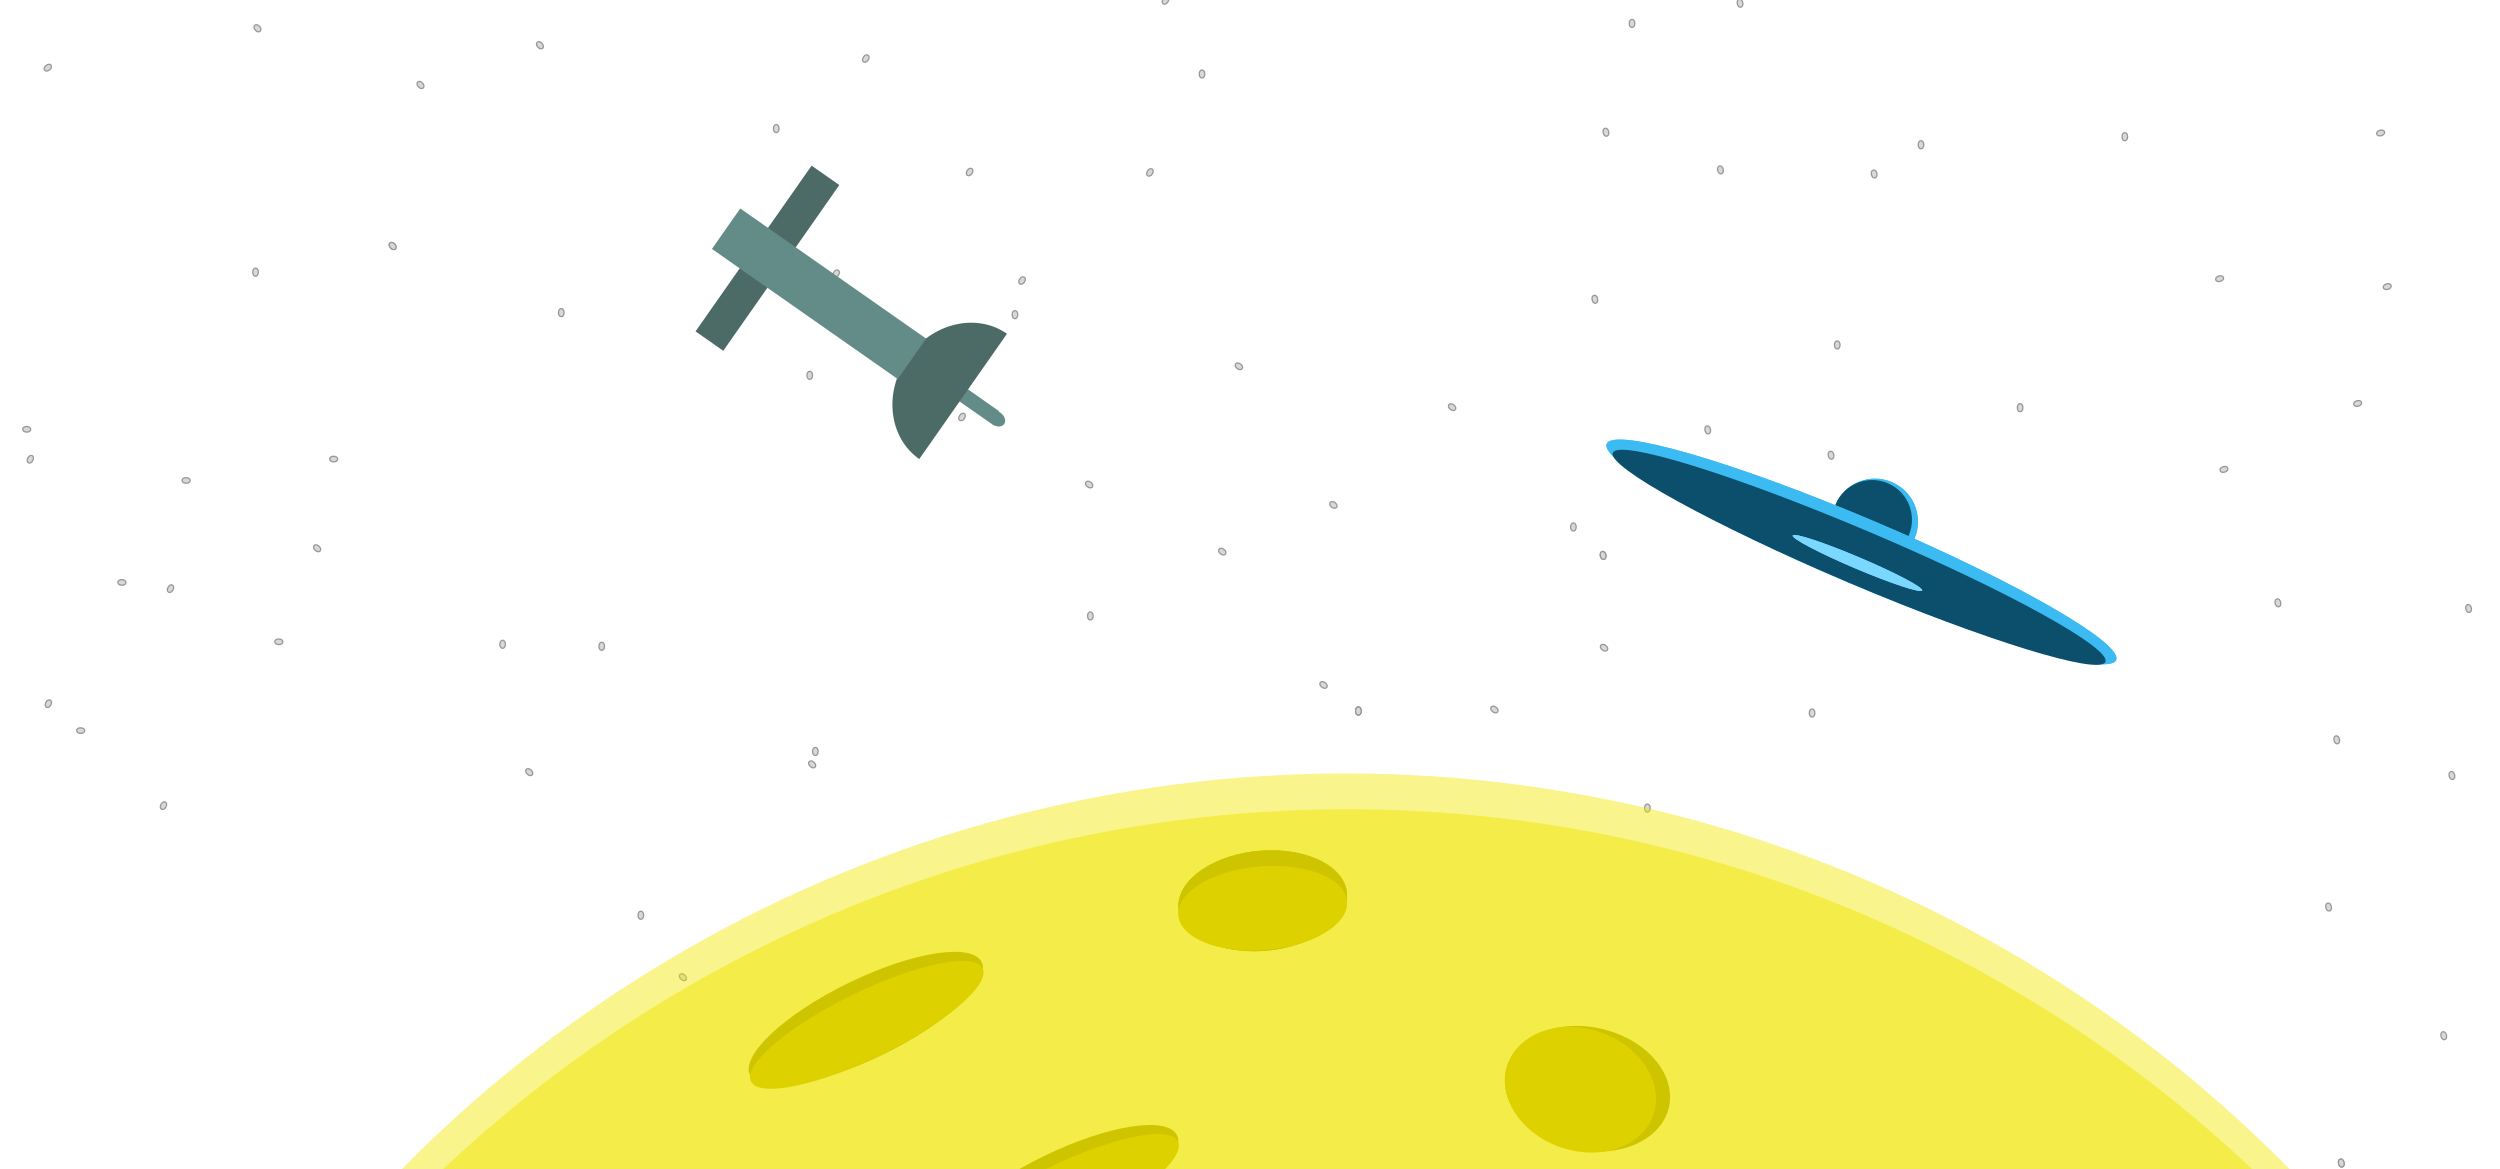 <?xml version="1.0" encoding="UTF-8" standalone="no"?>
<svg width="1920px" height="898px" viewBox="0 0 1920 898" version="1.1" xmlns="http://www.w3.org/2000/svg" xmlns:xlink="http://www.w3.org/1999/xlink" style="background: #20284C;">
    <!-- Generator: Sketch 39.1 (31720) - http://www.bohemiancoding.com/sketch -->
    <title>Desktop HD</title>
    <desc>Created with Sketch.</desc>
    <defs>
        <filter x="-50%" y="-50%" width="200%" height="200%" filterUnits="objectBoundingBox" id="filter-1">
            <feGaussianBlur stdDeviation="35.46" in="SourceGraphic"></feGaussianBlur>
        </filter>
<!-- <<<<<<< HEAD
        <ellipse id="path-2" cx="1018" cy="1038.5" rx="1011" ry="1011"></ellipse>
        <filter x="-50%" y="-50%" width="200%" height="200%" filterUnits="objectBoundingBox" id="filter-3">
            <feGaussianBlur stdDeviation="20.5" in="SourceAlpha" result="shadowBlurInner1"></feGaussianBlur>
            <feOffset dx="-40" dy="1" in="shadowBlurInner1" result="shadowOffsetInner1"></feOffset>
            <feComposite in="shadowOffsetInner1" in2="SourceAlpha" operator="arithmetic" k2="-1" k3="1" result="shadowInnerInner1"></feComposite>
            <feColorMatrix values="0 0 0 0 0   0 0 0 0 0   0 0 0 0 0  0 0 0 0.5 0" type="matrix" in="shadowInnerInner1"></feColorMatrix>
        </filter>
        <path d="M659.868002,221.008053 C709.010637,197.039589 743.843844,167.348013 737.670149,154.690061 C731.496453,142.03211 686.653708,151.201093 637.511074,175.169557 C588.36844,199.138021 553.535232,228.829597 559.708928,241.487548 C565.882623,254.1455 610.725368,244.976517 659.868002,221.008053 L659.868002,221.008053 Z" id="path-4"></path>
        <filter x="-50%" y="-50%" width="200%" height="200%" filterUnits="objectBoundingBox" id="filter-5">
            <feGaussianBlur stdDeviation="10" in="SourceAlpha" result="shadowBlurInner1"></feGaussianBlur>
            <feOffset dx="52" dy="-7" in="shadowBlurInner1" result="shadowOffsetInner1"></feOffset>
            <feComposite in="shadowOffsetInner1" in2="SourceAlpha" operator="arithmetic" k2="-1" k3="1" result="shadowInnerInner1"></feComposite>
            <feColorMatrix values="0 0 0 0 0   0 0 0 0 0   0 0 0 0 0  0 0 0 0.5 0" type="matrix" in="shadowInnerInner1"></feColorMatrix>
        </filter>
        <path d="M809.868002,349.008053 C859.010637,325.039589 893.843844,295.348013 887.670149,282.690061 C881.496453,270.03211 836.653708,279.201093 787.511074,303.169557 C738.36844,327.138021 703.535232,356.829597 709.708928,369.487548 C715.882623,382.1455 760.725368,372.976517 809.868002,349.008053 L809.868002,349.008053 Z" id="path-6"></path>
        <filter x="-50%" y="-50%" width="200%" height="200%" filterUnits="objectBoundingBox" id="filter-7">
            <feGaussianBlur stdDeviation="10" in="SourceAlpha" result="shadowBlurInner1"></feGaussianBlur>
            <feOffset dx="19" dy="1" in="shadowBlurInner1" result="shadowOffsetInner1"></feOffset>
            <feComposite in="shadowOffsetInner1" in2="SourceAlpha" operator="arithmetic" k2="-1" k3="1" result="shadowInnerInner1"></feComposite>
            <feColorMatrix values="0 0 0 0 0   0 0 0 0 0   0 0 0 0 0  0 0 0 0.5 0" type="matrix" in="shadowInnerInner1"></feColorMatrix>
        </filter>
        <path d="M953.351748,135.720657 C989.121307,133.308826 1017.85744,116.932265 1017.53571,99.1425855 C1017.21397,81.3529058 987.95619,68.8866966 952.186632,71.2985281 C916.417074,73.7103595 887.680938,90.08692 888.002676,107.8766 C888.324414,125.666279 917.58219,138.132489 953.351748,135.720657 L953.351748,135.720657 L953.351748,135.720657 Z" id="path-8"></path>
        <filter x="-50%" y="-50%" width="200%" height="200%" filterUnits="objectBoundingBox" id="filter-9">
            <feGaussianBlur stdDeviation="10" in="SourceAlpha" result="shadowBlurInner1"></feGaussianBlur>
            <feOffset dx="25" dy="10" in="shadowBlurInner1" result="shadowOffsetInner1"></feOffset>
            <feComposite in="shadowOffsetInner1" in2="SourceAlpha" operator="arithmetic" k2="-1" k3="1" result="shadowInnerInner1"></feComposite>
            <feColorMatrix values="0 0 0 0 0   0 0 0 0 0   0 0 0 0 0  0 0 0 0.5 0" type="matrix" in="shadowInnerInner1"></feColorMatrix>
        </filter>
        <path d="M1162.06959,545.335472 C1218.39807,532.843771 1263.6506,448.023949 1263.14394,355.885099 C1262.63728,263.746248 1216.56329,199.179477 1160.23481,211.671179 C1103.90633,224.162881 1058.6538,308.982702 1059.16046,401.121553 C1059.66712,493.260403 1105.74111,557.827174 1162.06959,545.335472 L1162.06959,545.335472 L1162.06959,545.335472 Z" id="path-10"></path>
        <filter x="-50%" y="-50%" width="200%" height="200%" filterUnits="objectBoundingBox" id="filter-11">
            <feGaussianBlur stdDeviation="10" in="SourceAlpha" result="shadowBlurInner1"></feGaussianBlur>
            <feOffset dx="25" dy="10" in="shadowBlurInner1" result="shadowOffsetInner1"></feOffset>
            <feComposite in="shadowOffsetInner1" in2="SourceAlpha" operator="arithmetic" k2="-1" k3="1" result="shadowInnerInner1"></feComposite>
            <feColorMatrix values="0 0 0 0 0   0 0 0 0 0   0 0 0 0 0  0 0 0 0.5 0" type="matrix" in="shadowInnerInner1"></feColorMatrix>
        </filter>
        <path d="M1480.35175,273.54097 C1516.12131,271.129138 1544.85744,254.752578 1544.53571,236.962898 C1544.21397,219.173218 1514.95619,206.707009 1479.18663,209.118841 C1443.41707,211.530672 1414.68094,227.907232 1415.00268,245.696912 C1415.32441,263.486592 1444.58219,275.952801 1480.35175,273.54097 L1480.35175,273.54097 L1480.35175,273.54097 Z" id="path-12"></path>
        <filter x="-50%" y="-50%" width="200%" height="200%" filterUnits="objectBoundingBox" id="filter-13">
            <feGaussianBlur stdDeviation="10" in="SourceAlpha" result="shadowBlurInner1"></feGaussianBlur>
            <feOffset dx="25" dy="10" in="shadowBlurInner1" result="shadowOffsetInner1"></feOffset>
            <feComposite in="shadowOffsetInner1" in2="SourceAlpha" operator="arithmetic" k2="-1" k3="1" result="shadowInnerInner1"></feComposite>
            <feColorMatrix values="0 0 0 0 0   0 0 0 0 0   0 0 0 0 0  0 0 0 0.5 0" type="matrix" in="shadowInnerInner1"></feColorMatrix>
        </filter>
        <polygon id="path-14" points="107 24 107 68 0.0248337362 68 0.0248337362 24"></polygon>
        <filter x="-50%" y="-50%" width="200%" height="200%" filterUnits="objectBoundingBox" id="filter-15">
            <feGaussianBlur stdDeviation="21" in="SourceAlpha" result="shadowBlurInner1"></feGaussianBlur>
            <feOffset dx="-25" dy="1" in="shadowBlurInner1" result="shadowOffsetInner1"></feOffset>
            <feComposite in="shadowOffsetInner1" in2="SourceAlpha" operator="arithmetic" k2="-1" k3="1" result="shadowInnerInner1"></feComposite>
            <feColorMatrix values="0 0 0 0 0   0 0 0 0 0   0 0 0 0 0  0 0 0 0.5 0" type="matrix" in="shadowInnerInner1"></feColorMatrix>
        </filter>
        <polygon id="path-16" points="283.975166 24 283.975166 68 177 68 177 24"></polygon>
        <filter x="-50%" y="-50%" width="200%" height="200%" filterUnits="objectBoundingBox" id="filter-17">
            <feGaussianBlur stdDeviation="21" in="SourceAlpha" result="shadowBlurInner1"></feGaussianBlur>
            <feOffset dx="25" dy="1" in="shadowBlurInner1" result="shadowOffsetInner1"></feOffset>
            <feComposite in="shadowOffsetInner1" in2="SourceAlpha" operator="arithmetic" k2="-1" k3="1" result="shadowInnerInner1"></feComposite>
            <feColorMatrix values="0 0 0 0 0   0 0 0 0 0   0 0 0 0 0  0 0 0 0.5 0" type="matrix" in="shadowInnerInner1"></feColorMatrix>
        </filter>
        <path d="M147.834873,232 L148.309148,232 L148.309148,19 L137,19 L137,232 L137.109463,232 C137.037682,232.484665 137,232.986301 137,233.5 C137,237.642136 139.449973,241 142.472168,241 C145.494363,241 147.944336,237.642136 147.944336,233.5 C147.944336,232.986301 147.906655,232.484665 147.834873,232 Z" id="path-18"></path>
        <filter x="-50%" y="-50%" width="200%" height="200%" filterUnits="objectBoundingBox" id="filter-19">
            <feGaussianBlur stdDeviation="15" in="SourceAlpha" result="shadowBlurInner1"></feGaussianBlur>
            <feOffset dx="16" dy="1" in="shadowBlurInner1" result="shadowOffsetInner1"></feOffset>
            <feComposite in="shadowOffsetInner1" in2="SourceAlpha" operator="arithmetic" k2="-1" k3="1" result="shadowInnerInner1"></feComposite>
            <feColorMatrix values="0 0 0 0 0   0 0 0 0 0   0 0 0 0 0  0 0 0 0.5 0" type="matrix" in="shadowInnerInner1"></feColorMatrix>
        </filter>
        <path d="M200.709772,223 C200.709772,194.281193 174.413393,171 141.975166,171 C109.536939,171 83.2405607,194.281193 83.2405607,223 L200.709772,223 Z" id="path-20"></path>
        <filter x="-50%" y="-50%" width="200%" height="200%" filterUnits="objectBoundingBox" id="filter-21">
            <feGaussianBlur stdDeviation="21" in="SourceAlpha" result="shadowBlurInner1"></feGaussianBlur>
            <feOffset dx="-25" dy="1" in="shadowBlurInner1" result="shadowOffsetInner1"></feOffset>
            <feComposite in="shadowOffsetInner1" in2="SourceAlpha" operator="arithmetic" k2="-1" k3="1" result="shadowInnerInner1"></feComposite>
            <feColorMatrix values="0 0 0 0 0   0 0 0 0 0   0 0 0 0 0  0 0 0 0.5 0" type="matrix" in="shadowInnerInner1"></feColorMatrix>
        </filter>
        <polygon id="path-22" points="162.039783 2.27373675e-12 162.039783 174.224609 124.099417 174.224609 124.099417 2.27373675e-12"></polygon>
        <filter x="-50%" y="-50%" width="200%" height="200%" filterUnits="objectBoundingBox" id="filter-23">
            <feGaussianBlur stdDeviation="21" in="SourceAlpha" result="shadowBlurInner1"></feGaussianBlur>
            <feOffset dx="-25" dy="1" in="shadowBlurInner1" result="shadowOffsetInner1"></feOffset>
            <feComposite in="shadowOffsetInner1" in2="SourceAlpha" operator="arithmetic" k2="-1" k3="1" result="shadowInnerInner1"></feComposite>
            <feColorMatrix values="0 0 0 0 0   0 0 0 0 0   0 0 0 0 0  0 0 0 0.5 0" type="matrix" in="shadowInnerInner1"></feColorMatrix>
        </filter>
        <filter x="-50%" y="-50%" width="200%" height="200%" filterUnits="objectBoundingBox" id="filter-24">
            <feGaussianBlur stdDeviation="7.05882353" in="SourceGraphic"></feGaussianBlur>
        </filter>
        <filter x="-50%" y="-50%" width="200%" height="200%" filterUnits="objectBoundingBox" id="filter-25">
            <feGaussianBlur stdDeviation="6.32352941" in="SourceGraphic"></feGaussianBlur>
        </filter>
        <ellipse id="path-26" cx="212.5" cy="63" rx="205.5" ry="21"></ellipse>
        <filter x="-50%" y="-50%" width="200%" height="200%" filterUnits="objectBoundingBox" id="filter-27">
            <feGaussianBlur stdDeviation="11.5" in="SourceAlpha" result="shadowBlurInner1"></feGaussianBlur>
            <feOffset dx="-63" dy="1" in="shadowBlurInner1" result="shadowOffsetInner1"></feOffset>
            <feComposite in="shadowOffsetInner1" in2="SourceAlpha" operator="arithmetic" k2="-1" k3="1" result="shadowInnerInner1"></feComposite>
            <feColorMatrix values="0 0 0 0 0   0 0 0 0 0   0 0 0 0 0  0 0 0 0.5 0" type="matrix" in="shadowInnerInner1"></feColorMatrix>
        </filter>
        <filter x="-50%" y="-50%" width="200%" height="200%" filterUnits="objectBoundingBox" id="filter-28">
======= -->
        <filter x="-50%" y="-50%" width="200%" height="200%" filterUnits="objectBoundingBox" id="filter-2">
            <feGaussianBlur stdDeviation="7.059" in="SourceGraphic"></feGaussianBlur>
        </filter>
        <filter x="-50%" y="-50%" width="200%" height="200%" filterUnits="objectBoundingBox" id="filter-3">
            <feGaussianBlur stdDeviation="6.324" in="SourceGraphic"></feGaussianBlur>
        </filter>
        <filter x="-50%" y="-50%" width="200%" height="200%" filterUnits="objectBoundingBox" id="filter-4">
<!-- >>>>>>> made "nice" 404 page -->
            <feGaussianBlur stdDeviation="5.333" in="SourceGraphic"></feGaussianBlur>
        </filter>
    </defs>
    <g id="Welcome" stroke="none" stroke-width="1" fill="none" fill-rule="evenodd">
        <g id="Desktop-HD">
            <g id="Stars" transform="translate(-605, -418)">
                <ellipse id="Oval" stroke="#979797" fill="#D8D8D8" cx="1201.151" cy="516.76" rx="2.144" ry="3.106"></ellipse>
                <ellipse id="Oval-Copy" stroke="#979797" fill="#D8D8D8" cx="1384.49" cy="659.648" rx="2.144" ry="3.106"></ellipse>
                <ellipse id="Oval-Copy-30" stroke="#979797" fill="#D8D8D8" cx="1528.159" cy="474.825" rx="2.144" ry="3.106"></ellipse>
                <ellipse id="Oval-Copy-22" stroke="#979797" fill="#D8D8D8" cx="1226.883" cy="706.242" rx="2.144" ry="3.106"></ellipse>
                <ellipse id="Oval-Copy-2" stroke="#979797" fill="#D8D8D8" cx="1097.152" cy="1120.927" rx="2.144" ry="3.106"></ellipse>
                <ellipse id="Oval-Copy-4" stroke="#979797" fill="#D8D8D8" cx="1231.172" cy="995.124" rx="2.144" ry="3.106"></ellipse>
                <ellipse id="Oval-Copy-5" stroke="#979797" fill="#D8D8D8" cx="991.008" cy="912.808" rx="2.144" ry="3.106"></ellipse>
                <ellipse id="Oval-Copy-6" stroke="#979797" fill="#D8D8D8" cx="1067.132" cy="914.361" rx="2.144" ry="3.106"></ellipse>
                <ellipse id="Oval-Copy-3" stroke="#979797" fill="#D8D8D8" cx="1036.039" cy="658.095" rx="2.144" ry="3.106"></ellipse>
                <ellipse id="Oval-Copy-31" stroke="#979797" fill="#D8D8D8" cx="801.236" cy="627.032" rx="2.144" ry="3.106"></ellipse>
                <g id="Group" transform="translate(1023.5, 961.138) rotate(39) translate(-1023.5, -961.138) translate(806.5, 863.638)" stroke="#979797" fill="#D8D8D8">
                    <ellipse id="Oval-Copy-35" transform="translate(404.131, 2.483) rotate(-86) translate(-404.131, -2.483) " cx="404.131" cy="2.483" rx="2.144" ry="3.106"></ellipse>
                    <ellipse id="Oval-Copy-34" transform="translate(429.863, 191.965) rotate(-86) translate(-429.863, -191.965) " cx="429.863" cy="191.965" rx="2.144" ry="3.106"></ellipse>
                    <ellipse id="Oval-Copy-33" transform="translate(239.019, 143.818) rotate(-86) translate(-239.019, -143.818) " cx="239.019" cy="143.818" rx="2.144" ry="3.106"></ellipse>
                    <ellipse id="Oval-Copy-32" transform="translate(4.216, 112.755) rotate(-86) translate(-4.216, -112.755) " cx="4.216" cy="112.755" rx="2.144" ry="3.106"></ellipse>
                </g>
                <g id="Group-Copy-3" transform="translate(597.686, 990.001) rotate(114) translate(-597.686, -990.001) translate(380.686, 846.501)" stroke="#979797" fill="#D8D8D8">
                    <ellipse id="Oval-Copy-39" transform="translate(205.651, 3.11) rotate(-86) translate(-205.651, -3.11) " cx="205.651" cy="3.11" rx="2.144" ry="3.106"></ellipse>
                    <ellipse id="Oval-Copy-32" transform="translate(4.216, 204.755) rotate(-86) translate(-4.216, -204.755) " cx="4.216" cy="204.755" rx="2.144" ry="3.106"></ellipse>
                    <ellipse id="Oval-Copy-37" transform="translate(170.069, 115.725) rotate(-86) translate(-170.069, -115.725) " cx="170.069" cy="115.725" rx="2.144" ry="3.106"></ellipse>
                    <ellipse id="Oval-Copy-41" transform="translate(51.194, 65.972) rotate(-86) translate(-51.194, -65.972) " cx="51.194" cy="65.972" rx="2.144" ry="3.106"></ellipse>
                </g>
                <g id="Group-2" transform="translate(2239, 439.103)" stroke="#979797" fill="#D8D8D8">
                    <g id="Group-Copy-6" transform="translate(252.993, 209.064) rotate(-20) translate(-252.993, -209.064) translate(35.993, 65.564)">
                        <ellipse id="Oval-Copy-39" transform="translate(205.651, 3.11) rotate(-86) translate(-205.651, -3.11) " cx="205.651" cy="3.11" rx="2.144" ry="3.106"></ellipse>
                        <ellipse id="Oval-Copy-32" transform="translate(4.216, 204.755) rotate(-86) translate(-4.216, -204.755) " cx="4.216" cy="204.755" rx="2.144" ry="3.106"></ellipse>
                        <ellipse id="Oval-Copy-37" transform="translate(170.069, 115.725) rotate(-86) translate(-170.069, -115.725) " cx="170.069" cy="115.725" rx="2.144" ry="3.106"></ellipse>
                        <ellipse id="Oval-Copy-42" transform="translate(118.028, 192.292) rotate(-86) translate(-118.028, -192.292) " cx="118.028" cy="192.292" rx="2.144" ry="3.106"></ellipse>
                        <ellipse id="Oval-Copy-41" transform="translate(51.194, 65.972) rotate(-86) translate(-51.194, -65.972) " cx="51.194" cy="65.972" rx="2.144" ry="3.106"></ellipse>
                    </g>
                    <g id="Group-Copy-5" transform="translate(236.22, 627.471) rotate(73) translate(-236.22, -627.471) translate(19.22, 483.971)">
                        <ellipse id="Oval-Copy-34" transform="translate(429.863, 283.965) rotate(-86) translate(-429.863, -283.965) " cx="429.863" cy="283.965" rx="2.144" ry="3.106"></ellipse>
                        <ellipse id="Oval-Copy-40" transform="translate(429.863, 283.965) rotate(-86) translate(-429.863, -283.965) " cx="429.863" cy="283.965" rx="2.144" ry="3.106"></ellipse>
                        <ellipse id="Oval-Copy-33" transform="translate(239.019, 235.818) rotate(-86) translate(-239.019, -235.818) " cx="239.019" cy="235.818" rx="2.144" ry="3.106"></ellipse>
                        <ellipse id="Oval-Copy-32" transform="translate(4.216, 204.755) rotate(-86) translate(-4.216, -204.755) " cx="4.216" cy="204.755" rx="2.144" ry="3.106"></ellipse>
                        <ellipse id="Oval-Copy-37" transform="translate(170.069, 115.725) rotate(-86) translate(-170.069, -115.725) " cx="170.069" cy="115.725" rx="2.144" ry="3.106"></ellipse>
                        <ellipse id="Oval-Copy-42" transform="translate(118.028, 192.292) rotate(-86) translate(-118.028, -192.292) " cx="118.028" cy="192.292" rx="2.144" ry="3.106"></ellipse>
                        <ellipse id="Oval-Copy-41" transform="translate(51.194, 65.972) rotate(-86) translate(-51.194, -65.972) " cx="51.194" cy="65.972" rx="2.144" ry="3.106"></ellipse>
                        <ellipse id="Oval-Copy-38" transform="translate(359.356, 180.154) rotate(-86) translate(-359.356, -180.154) " cx="359.356" cy="180.154" rx="2.144" ry="3.106"></ellipse>
                    </g>
                </g>
                <g id="Group-2-Copy" transform="translate(3001.555, 630.062) rotate(-40) translate(-3001.555, -630.062) translate(2592.555, 191.562)">
                    <g id="Group-Copy-6" transform="translate(252.993, 209.064) rotate(-20) translate(-252.993, -209.064) translate(35.993, 65.564)"></g>
                </g>
                <g id="Group-2-Copy-2" transform="translate(1664.175, 598.811) rotate(-40) translate(-1664.175, -598.811) translate(1255.175, 160.311)" stroke="#979797" fill="#D8D8D8">
                    <g id="Group-Copy-6" transform="translate(252.993, 209.064) rotate(-20) translate(-252.993, -209.064) translate(35.993, 65.564)">
                        <ellipse id="Oval-Copy-33" transform="translate(239.019, 235.818) rotate(-86) translate(-239.019, -235.818) " cx="239.019" cy="235.818" rx="2.144" ry="3.106"></ellipse>
                        <ellipse id="Oval-Copy-39" transform="translate(205.651, 3.11) rotate(-86) translate(-205.651, -3.11) " cx="205.651" cy="3.11" rx="2.144" ry="3.106"></ellipse>
                        <ellipse id="Oval-Copy-32" transform="translate(4.216, 204.755) rotate(-86) translate(-4.216, -204.755) " cx="4.216" cy="204.755" rx="2.144" ry="3.106"></ellipse>
                        <ellipse id="Oval-Copy-37" transform="translate(170.069, 115.725) rotate(-86) translate(-170.069, -115.725) " cx="170.069" cy="115.725" rx="2.144" ry="3.106"></ellipse>
                        <ellipse id="Oval-Copy-42" transform="translate(118.028, 192.292) rotate(-86) translate(-118.028, -192.292) " cx="118.028" cy="192.292" rx="2.144" ry="3.106"></ellipse>
                        <ellipse id="Oval-Copy-41" transform="translate(51.194, 65.972) rotate(-86) translate(-51.194, -65.972) " cx="51.194" cy="65.972" rx="2.144" ry="3.106"></ellipse>
                        <ellipse id="Oval-Copy-38" transform="translate(359.356, 180.154) rotate(-86) translate(-359.356, -180.154) " cx="359.356" cy="180.154" rx="2.144" ry="3.106"></ellipse>
                    </g>
                    <g id="Group-Copy-5" transform="translate(236.22, 627.471) rotate(73) translate(-236.22, -627.471) translate(19.22, 483.971)">
                        <ellipse id="Oval-Copy-35" transform="translate(404.131, 94.483) rotate(-86) translate(-404.131, -94.483) " cx="404.131" cy="94.483" rx="2.144" ry="3.106"></ellipse>
                        <ellipse id="Oval-Copy-34" transform="translate(429.863, 283.965) rotate(-86) translate(-429.863, -283.965) " cx="429.863" cy="283.965" rx="2.144" ry="3.106"></ellipse>
                        <ellipse id="Oval-Copy-40" transform="translate(429.863, 283.965) rotate(-86) translate(-429.863, -283.965) " cx="429.863" cy="283.965" rx="2.144" ry="3.106"></ellipse>
                        <ellipse id="Oval-Copy-33" transform="translate(239.019, 235.818) rotate(-86) translate(-239.019, -235.818) " cx="239.019" cy="235.818" rx="2.144" ry="3.106"></ellipse>
                        <ellipse id="Oval-Copy-39" transform="translate(205.651, 3.11) rotate(-86) translate(-205.651, -3.11) " cx="205.651" cy="3.11" rx="2.144" ry="3.106"></ellipse>
                        <ellipse id="Oval-Copy-32" transform="translate(4.216, 204.755) rotate(-86) translate(-4.216, -204.755) " cx="4.216" cy="204.755" rx="2.144" ry="3.106"></ellipse>
                        <ellipse id="Oval-Copy-37" transform="translate(170.069, 115.725) rotate(-86) translate(-170.069, -115.725) " cx="170.069" cy="115.725" rx="2.144" ry="3.106"></ellipse>
                        <ellipse id="Oval-Copy-42" transform="translate(118.028, 192.292) rotate(-86) translate(-118.028, -192.292) " cx="118.028" cy="192.292" rx="2.144" ry="3.106"></ellipse>
                        <ellipse id="Oval-Copy-41" transform="translate(51.194, 65.972) rotate(-86) translate(-51.194, -65.972) " cx="51.194" cy="65.972" rx="2.144" ry="3.106"></ellipse>
                        <ellipse id="Oval-Copy-38" transform="translate(359.356, 180.154) rotate(-86) translate(-359.356, -180.154) " cx="359.356" cy="180.154" rx="2.144" ry="3.106"></ellipse>
                    </g>
                    <g id="Group-Copy-4" transform="translate(597.686, 600.001) rotate(114) translate(-597.686, -600.001) translate(380.686, 456.501)">
                        <ellipse id="Oval-Copy-35" transform="translate(404.131, 94.483) rotate(-86) translate(-404.131, -94.483) " cx="404.131" cy="94.483" rx="2.144" ry="3.106"></ellipse>
                        <ellipse id="Oval-Copy-34" transform="translate(429.863, 283.965) rotate(-86) translate(-429.863, -283.965) " cx="429.863" cy="283.965" rx="2.144" ry="3.106"></ellipse>
                        <ellipse id="Oval-Copy-40" transform="translate(429.863, 283.965) rotate(-86) translate(-429.863, -283.965) " cx="429.863" cy="283.965" rx="2.144" ry="3.106"></ellipse>
                        <ellipse id="Oval-Copy-33" transform="translate(239.019, 235.818) rotate(-86) translate(-239.019, -235.818) " cx="239.019" cy="235.818" rx="2.144" ry="3.106"></ellipse>
                        <ellipse id="Oval-Copy-39" transform="translate(205.651, 3.11) rotate(-86) translate(-205.651, -3.11) " cx="205.651" cy="3.11" rx="2.144" ry="3.106"></ellipse>
                        <ellipse id="Oval-Copy-37" transform="translate(170.069, 115.725) rotate(-86) translate(-170.069, -115.725) " cx="170.069" cy="115.725" rx="2.144" ry="3.106"></ellipse>
                        <ellipse id="Oval-Copy-42" transform="translate(118.028, 192.292) rotate(-86) translate(-118.028, -192.292) " cx="118.028" cy="192.292" rx="2.144" ry="3.106"></ellipse>
                        <ellipse id="Oval-Copy-41" transform="translate(51.194, 65.972) rotate(-86) translate(-51.194, -65.972) " cx="51.194" cy="65.972" rx="2.144" ry="3.106"></ellipse>
                        <ellipse id="Oval-Copy-38" transform="translate(359.356, 180.154) rotate(-86) translate(-359.356, -180.154) " cx="359.356" cy="180.154" rx="2.144" ry="3.106"></ellipse>
                    </g>
                </g>
                <g id="Group-2-Copy-3" transform="translate(713.175, 598.811) rotate(64) translate(-713.175, -598.811) translate(304.175, 160.311)" stroke="#979797" fill="#D8D8D8">
                    <g id="Group-Copy-6" transform="translate(252.993, 209.064) rotate(-20) translate(-252.993, -209.064) translate(35.993, 65.564)">
                        <ellipse id="Oval-Copy-35" transform="translate(404.131, 94.483) rotate(-86) translate(-404.131, -94.483) " cx="404.131" cy="94.483" rx="2.144" ry="3.106"></ellipse>
                        <ellipse id="Oval-Copy-34" transform="translate(429.863, 283.965) rotate(-86) translate(-429.863, -283.965) " cx="429.863" cy="283.965" rx="2.144" ry="3.106"></ellipse>
                        <ellipse id="Oval-Copy-40" transform="translate(429.863, 283.965) rotate(-86) translate(-429.863, -283.965) " cx="429.863" cy="283.965" rx="2.144" ry="3.106"></ellipse>
                        <ellipse id="Oval-Copy-33" transform="translate(239.019, 235.818) rotate(-86) translate(-239.019, -235.818) " cx="239.019" cy="235.818" rx="2.144" ry="3.106"></ellipse>
                        <ellipse id="Oval-Copy-38" transform="translate(359.356, 180.154) rotate(-86) translate(-359.356, -180.154) " cx="359.356" cy="180.154" rx="2.144" ry="3.106"></ellipse>
                    </g>
                    <g id="Group-Copy-5" transform="translate(236.22, 627.471) rotate(73) translate(-236.22, -627.471) translate(19.22, 483.971)">
                        <ellipse id="Oval-Copy-41" transform="translate(51.194, 65.972) rotate(-86) translate(-51.194, -65.972) " cx="51.194" cy="65.972" rx="2.144" ry="3.106"></ellipse>
                    </g>
                    <g id="Group-Copy-4" transform="translate(597.686, 600.001) rotate(114) translate(-597.686, -600.001) translate(380.686, 456.501)">
                        <ellipse id="Oval-Copy-33" transform="translate(239.019, 235.818) rotate(-86) translate(-239.019, -235.818) " cx="239.019" cy="235.818" rx="2.144" ry="3.106"></ellipse>
                        <ellipse id="Oval-Copy-39" transform="translate(205.651, 3.11) rotate(-86) translate(-205.651, -3.11) " cx="205.651" cy="3.11" rx="2.144" ry="3.106"></ellipse>
                        <ellipse id="Oval-Copy-32" transform="translate(4.216, 204.755) rotate(-86) translate(-4.216, -204.755) " cx="4.216" cy="204.755" rx="2.144" ry="3.106"></ellipse>
                        <ellipse id="Oval-Copy-37" transform="translate(170.069, 115.725) rotate(-86) translate(-170.069, -115.725) " cx="170.069" cy="115.725" rx="2.144" ry="3.106"></ellipse>
                        <ellipse id="Oval-Copy-42" transform="translate(118.028, 192.292) rotate(-86) translate(-118.028, -192.292) " cx="118.028" cy="192.292" rx="2.144" ry="3.106"></ellipse>
                        <ellipse id="Oval-Copy-41" transform="translate(51.194, 65.972) rotate(-86) translate(-51.194, -65.972) " cx="51.194" cy="65.972" rx="2.144" ry="3.106"></ellipse>
                    </g>
                </g>
                <ellipse id="Oval-Copy-13" stroke="#979797" fill="#D8D8D8" cx="1813.353" cy="822.726" rx="2.144" ry="3.106"></ellipse>
                <ellipse id="Oval-Copy-26" stroke="#979797" fill="#D8D8D8" cx="2080.321" cy="529.185" rx="2.144" ry="3.106"></ellipse>
                <ellipse id="Oval-Copy-24" stroke="#979797" fill="#D8D8D8" cx="2236.856" cy="522.972" rx="2.144" ry="3.106"></ellipse>
                <ellipse id="Oval-Copy-12" stroke="#979797" fill="#D8D8D8" cx="1996.692" cy="965.614" rx="2.144" ry="3.106"></ellipse>
                <ellipse id="Oval-Copy-27" stroke="#979797" fill="#D8D8D8" cx="2156.444" cy="731.092" rx="2.144" ry="3.106"></ellipse>
                <ellipse id="Oval-Copy-28" stroke="#979797" fill="#D8D8D8" cx="2015.991" cy="682.945" rx="2.144" ry="3.106"></ellipse>
                <ellipse id="Oval-Copy-29" stroke="#979797" fill="#D8D8D8" cx="1858.384" cy="435.997" rx="2.144" ry="3.106"></ellipse>
                <ellipse id="Oval-Copy-10" stroke="#979797" fill="#D8D8D8" cx="1843.374" cy="1301.09" rx="2.144" ry="3.106"></ellipse>
                <ellipse id="Oval-Copy-9" stroke="#979797" fill="#D8D8D8" cx="1562.468" cy="1086.758" rx="2.144" ry="3.106"></ellipse>
                <ellipse id="Oval-Copy-15" stroke="#979797" fill="#D8D8D8" cx="1562.468" cy="1086.758" rx="2.144" ry="3.106"></ellipse>
                <ellipse id="Oval-Copy-8" stroke="#979797" fill="#D8D8D8" cx="1679.334" cy="1220.328" rx="2.144" ry="3.106"></ellipse>
                <ellipse id="Oval-Copy-16" stroke="#979797" fill="#D8D8D8" cx="1870.178" cy="1038.611" rx="2.144" ry="3.106"></ellipse>
                <ellipse id="Oval-Copy-7" stroke="#979797" fill="#D8D8D8" cx="1648.241" cy="964.061" rx="2.144" ry="3.106"></ellipse>
                <ellipse id="Oval-Copy-14" stroke="#979797" fill="#D8D8D8" cx="1648.241" cy="964.061" rx="2.144" ry="3.106"></ellipse>
                <ellipse id="Oval-Copy-21" stroke="#979797" fill="#D8D8D8" cx="1562.468" cy="1086.758" rx="2.144" ry="3.106"></ellipse>
                <ellipse id="Oval-Copy-20" stroke="#979797" fill="#D8D8D8" cx="1442.387" cy="891.064" rx="2.144" ry="3.106"></ellipse>
                <ellipse id="Oval-Copy-19" stroke="#979797" fill="#D8D8D8" cx="1648.241" cy="964.061" rx="2.144" ry="3.106"></ellipse>
                <ellipse id="Oval-Copy-18" stroke="#979797" fill="#D8D8D8" cx="1386.635" cy="1080.546" rx="2.144" ry="3.106"></ellipse>
            </g>
            <g id="Moon" transform="translate(17, 594)">
                <ellipse id="Moonshine" fill-opacity="0.45" fill="#F4E800" style="mix-blend-mode: lighten;" filter="url(#filter-1)" cx="1016.5" cy="1016.5" rx="1016.5" ry="1016.5"></ellipse>
<!-- <<<<<<< HEAD
                <g>
                    <use fill="#F4EC49" fill-rule="evenodd" xlink:href="#path-2"></use>
                    <use fill="black" fill-opacity="1" filter="url(#filter-3)" xlink:href="#path-2"></use>
                </g>
                <g id="craterShado">
                    <use fill="#DDD200" fill-rule="evenodd" xlink:href="#path-4"></use>
                    <use fill="black" fill-opacity="1" filter="url(#filter-5)" xlink:href="#path-4"></use>
                </g>
                <g id="craterShado-Copy">
                    <use fill="#DDD200" fill-rule="evenodd" xlink:href="#path-6"></use>
                    <use fill="black" fill-opacity="1" filter="url(#filter-7)" xlink:href="#path-6"></use>
                </g>
                <g id="craterShadow2">
                    <use fill="#DDD200" fill-rule="evenodd" xlink:href="#path-8"></use>
                    <use fill="black" fill-opacity="1" filter="url(#filter-9)" xlink:href="#path-8"></use>
                </g>
                <g id="craterShadow2" transform="translate(1161.152200, 378.503326) rotate(112.000000) translate(-1161.152200, -378.503326) ">
                    <use fill="#DDD200" fill-rule="evenodd" xlink:href="#path-10"></use>
                    <use fill="black" fill-opacity="1" filter="url(#filter-11)" xlink:href="#path-10"></use>
                </g>
                <g id="craterShadow2-Copy" transform="translate(1479.769190, 241.329905) rotate(47.000000) translate(-1479.769190, -241.329905) ">
                    <use fill="#DDD200" fill-rule="evenodd" xlink:href="#path-12"></use>
                    <use fill="black" fill-opacity="1" filter="url(#filter-13)" xlink:href="#path-12"></use>
                </g>
            </g>
            <g id="Satelliite" transform="translate(655.735049, 245.639912) rotate(-55.000000) translate(-655.735049, -245.639912) translate(513.735049, 125.139912)">
                <polygon id="Rectangle-Copy" fill="#4C6B67" points="177 39 177 52 107 52 107 39"></polygon>
                <g id="Rectangle-Copy-3">
                    <use fill="#4C6B67" fill-rule="evenodd" xlink:href="#path-14"></use>
                    <use fill="black" fill-opacity="1" filter="url(#filter-15)" xlink:href="#path-14"></use>
                </g>
                <g id="Rectangle-Copy-4">
                    <use fill="#4C6B67" fill-rule="evenodd" xlink:href="#path-16"></use>
                    <use fill="black" fill-opacity="1" filter="url(#filter-17)" xlink:href="#path-16"></use>
                </g>
                <g id="Combined-Shape">
                    <use fill="#638C88" fill-rule="evenodd" xlink:href="#path-18"></use>
                    <use fill="black" fill-opacity="1" filter="url(#filter-19)" xlink:href="#path-18"></use>
                </g>
                <g id="Combined-Shape">
                    <use fill="#4C6B67" fill-rule="evenodd" xlink:href="#path-20"></use>
                    <use fill="black" fill-opacity="1" filter="url(#filter-21)" xlink:href="#path-20"></use>
                </g>
                <g id="Rectangle">
                    <use fill="#638C88" fill-rule="evenodd" xlink:href="#path-22"></use>
                    <use fill="black" fill-opacity="1" filter="url(#filter-23)" xlink:href="#path-22"></use>
                </g>
            </g>
            <g id="Flying-Saucer" transform="translate(1436.017989, 408.691569) rotate(383.000000) translate(-1436.017989, -408.691569) translate(1223.517989, 366.691569)">
                <circle id="Oval-6" fill="#3CBBF2" cx="213" cy="33" r="33"></circle>
                <circle id="Oval-6-Copy-2" fill="#3CBBF2" filter="url(#filter-24)" cx="213" cy="33" r="33"></circle>
                <circle id="Oval-6-Copy" fill="#0B4F6C" cx="210.5" cy="32.5" r="30.5"></circle>
                <ellipse id="Oval-4" fill="#3CBBF2" cx="212.5" cy="58.5" rx="212.5" ry="25.5"></ellipse>
                <ellipse id="Oval-4-Copy-2" fill="#3CBBF2" filter="url(#filter-25)" cx="212.5" cy="58.5" rx="212.5" ry="25.5"></ellipse>
                <g id="Oval-4-Copy">
                    <use fill="#0B4F6C" fill-rule="evenodd" xlink:href="#path-26"></use>
                    <use fill="black" fill-opacity="1" filter="url(#filter-27)" xlink:href="#path-26"></use>
                </g>
                <ellipse id="Oval-5" fill="#7AD7FF" cx="213" cy="67.5" rx="54" ry="4.5"></ellipse>
                <ellipse id="Oval-5-Copy" fill="#7AD7FF" filter="url(#filter-28)" cx="213" cy="67.5" rx="54" ry="4.5"></ellipse>
======= -->
                <ellipse fill="#F4EC49" cx="1018" cy="1038.5" rx="1011" ry="1011"></ellipse>
                <path d="M661.362,215.751 C710.505,191.783 744.357,160.079 736.972,144.94 C729.588,129.8 683.764,136.957 634.621,160.925 C585.479,184.894 551.627,216.597 559.011,231.737 C566.395,246.877 612.219,239.72 661.362,215.751 L661.362,215.751 Z" id="crater" fill="#CEC400"></path>
                <path d="M659.868,216.008 C709.011,192.04 743.844,162.348 737.67,149.69 C731.496,137.032 686.654,146.201 637.511,170.17 C588.368,194.138 553.535,223.83 559.709,236.488 C565.883,249.145 610.725,239.977 659.868,216.008 L659.868,216.008 Z" id="craterShado" fill="#DDD200"></path>
                <path d="M811.362,348.751 C860.505,324.783 894.357,293.079 886.972,277.94 C879.588,262.8 833.764,269.957 784.621,293.925 C735.479,317.894 701.627,349.597 709.011,364.737 C716.395,379.877 762.219,372.72 811.362,348.751 L811.362,348.751 Z" id="crater-copy" fill="#CEC400"></path>
                <path d="M809.868,349.008 C859.011,325.04 893.844,295.348 887.67,282.69 C881.496,270.032 836.654,279.201 787.511,303.17 C738.368,327.138 703.535,356.83 709.709,369.488 C715.883,382.146 760.725,372.977 809.868,349.008 L809.868,349.008 Z" id="craterShado-Copy" fill="#DDD200"></path>
                <path d="M953.467,136.304 C989.237,133.892 1017.922,114.688 1017.537,93.41 C1017.152,72.132 987.843,56.838 952.074,59.25 C916.304,61.662 887.619,80.866 888.004,102.144 C888.389,123.422 917.698,138.716 953.467,136.304 L953.467,136.304 L953.467,136.304 Z" id="crater2" fill="#CEC400"></path>
                <path d="M953.352,135.721 C989.121,133.309 1017.857,116.932 1017.536,99.143 C1017.214,81.353 987.956,68.887 952.187,71.299 C916.417,73.71 887.681,90.087 888.003,107.877 C888.324,125.666 917.582,138.132 953.352,135.721 L953.352,135.721 L953.352,135.721 Z" id="craterShadow2" fill="#DDD200"></path>
                <path d="M953.467,136.304 C989.237,133.892 1017.922,114.688 1017.537,93.41 C1017.152,72.132 987.843,56.838 952.074,59.25 C916.304,61.662 887.619,80.866 888.004,102.144 C888.389,123.422 917.698,138.716 953.467,136.304 L953.467,136.304 L953.467,136.304 Z" id="crater2-copy" fill="#CEC400"></path>
                <path d="M953.352,135.721 C989.121,133.309 1017.857,116.932 1017.536,99.143 C1017.214,81.353 987.956,68.887 952.187,71.299 C916.417,73.71 887.681,90.087 888.003,107.877 C888.324,125.666 917.582,138.132 953.352,135.721 L953.352,135.721 L953.352,135.721 Z" id="craterShadow2-Copy" fill="#DDD200"></path>
                <path d="M1202.683,305.517 C1229.115,301.552 1250.311,269.98 1250.027,234.998 C1249.742,200.017 1228.085,174.873 1201.653,178.838 C1175.222,182.803 1154.026,214.376 1154.31,249.357 C1154.594,284.339 1176.252,309.482 1202.683,305.517 L1202.683,305.517 L1202.683,305.517 Z" id="crater3" fill="#CEC400" transform="translate(1202.168, 242.178) rotate(273) translate(-1202.168, -242.178) "></path>
                <path d="M1197.221,300.725 C1223.653,296.395 1244.887,266.993 1244.649,235.055 C1244.411,203.116 1222.792,180.735 1196.36,185.065 C1169.929,189.395 1148.695,218.797 1148.932,250.735 C1149.17,282.674 1170.79,305.055 1197.221,300.725 L1197.221,300.725 L1197.221,300.725 Z" id="craterShadow3" fill="#DDD200" transform="translate(1196.791, 242.895) rotate(273) translate(-1196.791, -242.895) "></path>
            </g>
            <g id="Satelliite" transform="translate(664.5, 250.557) rotate(-55) translate(-664.5, -250.557) translate(586.5, 120.057)">
                <polygon id="Rectangle-Copy" fill="#4C6B67" points="155.41 26 155.41 52 -4.26325641e-14 52 -4.26325641e-14 26"></polygon>
                <path d="M83.067,252 L83.542,252 L83.542,39 L72.233,39 L72.233,252 L72.342,252 C72.27,252.485 72.233,252.986 72.233,253.5 C72.233,257.642 74.683,261 77.705,261 C80.727,261 83.177,257.642 83.177,253.5 C83.177,252.986 83.139,252.485 83.067,252 Z" id="Combined-Shape" fill="#638C88"></path>
                <path d="M135.71,223 C135.71,194.281 109.413,171 76.975,171 C44.537,171 18.241,194.281 18.241,223 L135.71,223 Z" id="Combined-Shape" fill="#4C6B67"></path>
                <polygon id="Rectangle" fill="#638C88" points="97.04 -2.27373675e-13 97.04 174.225 59.099 174.225 59.099 -2.27373675e-13"></polygon>
            </g>
            <g id="Flying-Saucer" transform="translate(1436.018, 408.692) rotate(383) translate(-1436.018, -408.692) translate(1223.518, 366.692)">
                <circle id="Oval-6" fill="#3CBBF2" cx="213" cy="33" r="33"></circle>
                <circle id="Oval-6-Copy-2" fill="#3CBBF2" filter="url(#filter-2)" cx="213" cy="33" r="33"></circle>
                <circle id="Oval-6-Copy" fill="#0B4F6C" cx="210.5" cy="32.5" r="30.5"></circle>
                <ellipse id="Oval-4" fill="#3CBBF2" cx="212.5" cy="58.5" rx="212.5" ry="25.5"></ellipse>
                <ellipse id="Oval-4-Copy-2" fill="#3CBBF2" filter="url(#filter-3)" cx="212.5" cy="58.5" rx="212.5" ry="25.5"></ellipse>
                <ellipse id="Oval-4-Copy" fill="#0B4F6C" cx="212.5" cy="63" rx="205.5" ry="21"></ellipse>
                <ellipse id="Oval-5" fill="#7AD7FF" cx="213" cy="67.5" rx="54" ry="4.5"></ellipse>
                <ellipse id="Oval-5-Copy" fill="#7AD7FF" filter="url(#filter-4)" cx="213" cy="67.5" rx="54" ry="4.5"></ellipse>
<!-- >>>>>>> made "nice" 404 page -->
            </g>
        </g>
    </g>
</svg>